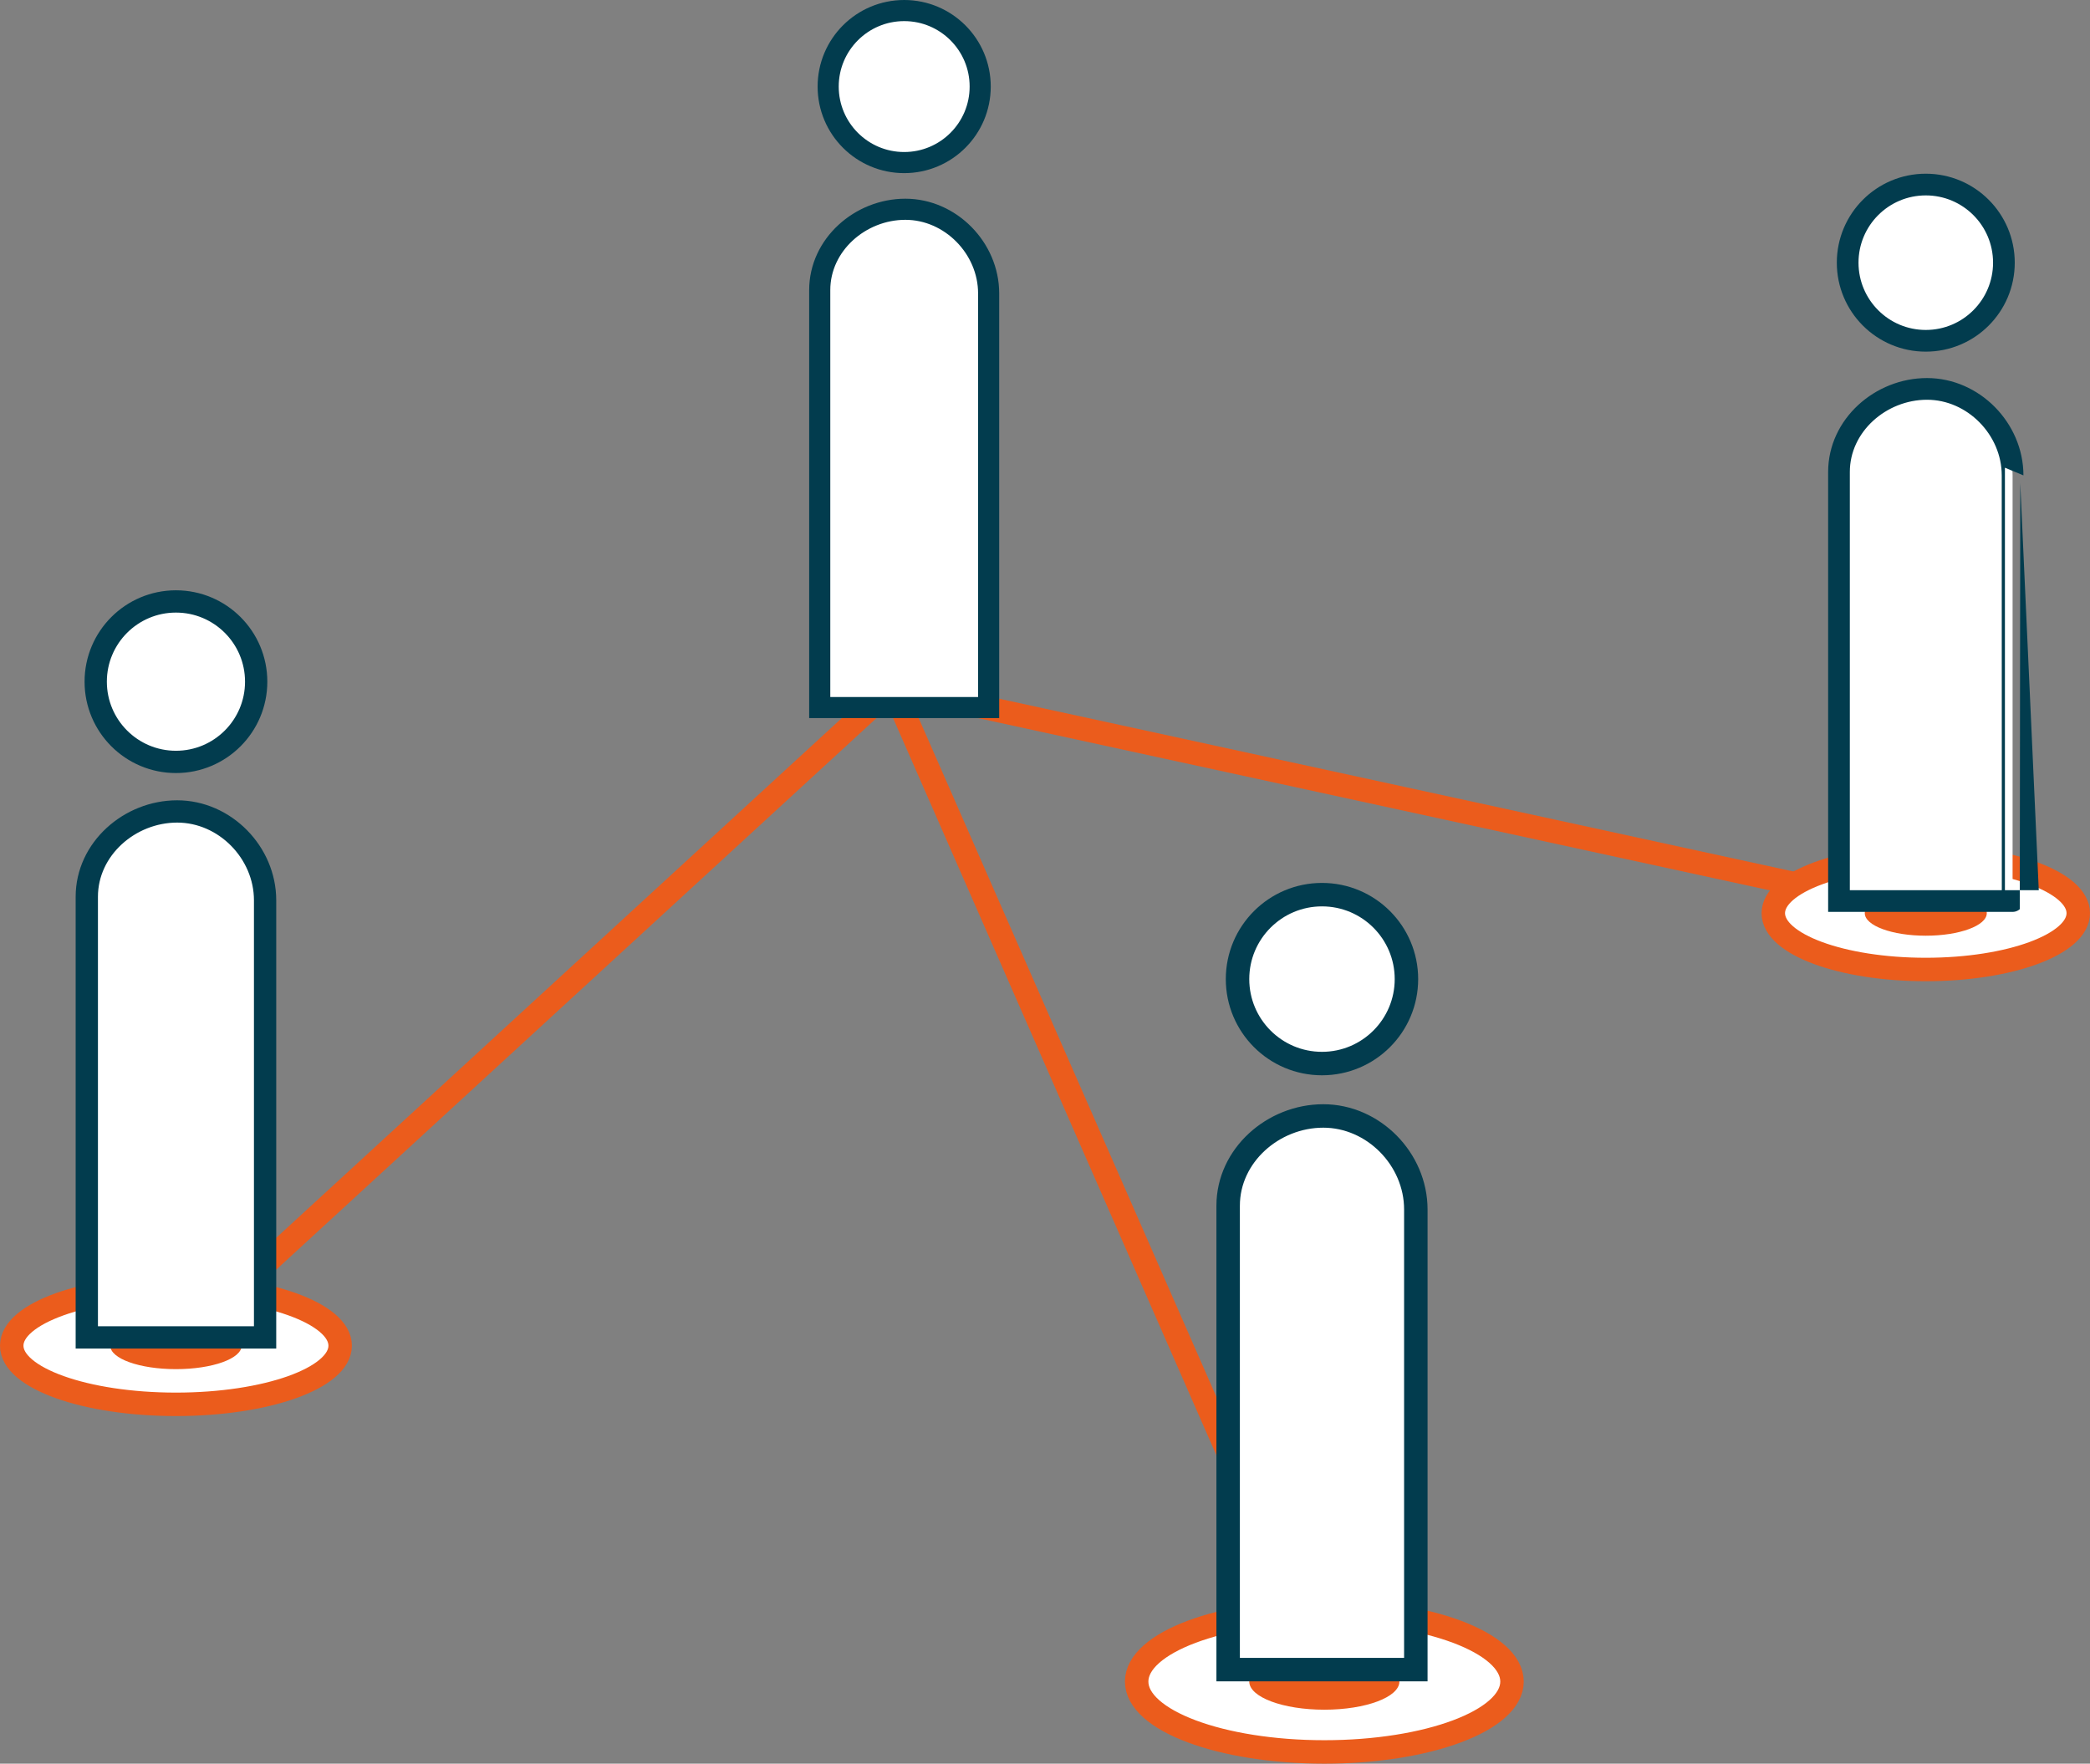 <?xml version="1.0" encoding="utf-8"?>
<!-- Generator: Adobe Illustrator 16.0.0, SVG Export Plug-In . SVG Version: 6.00 Build 0)  -->
<!DOCTYPE svg PUBLIC "-//W3C//DTD SVG 1.1//EN" "http://www.w3.org/Graphics/SVG/1.1/DTD/svg11.dtd">
<svg version="1.1" xmlns="http://www.w3.org/2000/svg" xmlns:xlink="http://www.w3.org/1999/xlink" x="0px" y="0px"
	 width="445.451px" height="375.889px" viewBox="0 0 445.451 375.889" enable-background="new 0 0 445.451 375.889"
	 xml:space="preserve">
<rect x="0" y="0" width="445.451" height="375.889" fill="#808080" stroke="none"/>
<g id="image">
</g>
<g id="Layer_1">
	<g id="Isolation_Mode">
	</g>
</g>
<g id="Layer_4">
</g>
<g id="_x2014__x2014_Arrow">
</g>
<g id="Isolation_Mode_1_">
	<g>
		<line fill="none" stroke="#EB5C1C" stroke-width="5" stroke-miterlimit="10" x1="37.5" y1="286.849" x2="190.213" y2="146.524"/>
		
			<line fill="none" stroke="#EB5C1C" stroke-width="5" stroke-miterlimit="10" x1="410.451" y1="194.438" x2="190.213" y2="146.524"/>
		
			<line fill="none" stroke="#EB5C1C" stroke-width="5" stroke-miterlimit="10" x1="282.261" y1="356.389" x2="190.213" y2="146.524"/>
		<ellipse fill="#FFFFFF" stroke="#EB5C1C" stroke-width="5" stroke-miterlimit="10" cx="282.261" cy="358.389" rx="40" ry="15"/>
		<ellipse fill="#EB5C1C" cx="282.261" cy="358.389" rx="16" ry="6"/>
		<ellipse fill="#FFFFFF" stroke="#EB5C1C" stroke-width="5" stroke-miterlimit="10" cx="37.5" cy="286.805" rx="35" ry="12.5"/>
		<ellipse fill="#EB5C1C" cx="37.5" cy="286.805" rx="14" ry="5"/>
		
			<ellipse fill="#FFFFFF" stroke="#EB5C1C" stroke-width="5" stroke-miterlimit="10" cx="410.451" cy="194.627" rx="32.5" ry="12.001"/>
		<ellipse fill="#EB5C1C" cx="410.451" cy="194.627" rx="13" ry="4.8"/>
		<circle fill="#FFFFFF" stroke="#023C4E" stroke-width="4.5" stroke-miterlimit="10" cx="192.713" cy="18.45" r="16.2"/>
		<path fill="#FFFFFF" stroke="#023C4E" stroke-width="4.5" stroke-miterlimit="10" d="M210.713,62.532
			c0-9.64-8.119-17.932-17.747-17.932c-9.627,0-18.253,7.576-18.253,17.217c0,0.361,0,88.983,0,88.983h36
			C210.713,150.8,210.713,62.59,210.713,62.532z"/>
		<circle fill="#FFFFFF" stroke="#023C4E" stroke-width="4.75" stroke-miterlimit="10" cx="37.5" cy="145.285" r="17.1"/>
		<path fill="#FFFFFF" stroke="#023C4E" stroke-width="4.75" stroke-miterlimit="10" d="M56.5,191.871
			c0-10.175-8.57-18.928-18.732-18.928c-10.163,0-19.268,7.997-19.268,18.173c0,0.382,0,93.927,0,93.927h38
			C56.5,285.043,56.5,191.932,56.5,191.871z"/>
		<circle fill="#FFFFFF" stroke="#023C4E" stroke-width="5" stroke-miterlimit="10" cx="281.761" cy="208.676" r="18"/>
		<path fill="#FFFFFF" stroke="#023C4E" stroke-width="5" stroke-miterlimit="10" d="M301.761,257.767
			c0-10.711-9.021-19.924-19.719-19.924s-20.281,8.417-20.281,19.129c0,0.402,0,98.871,0,98.871h40
			C301.761,355.842,301.761,257.831,301.761,257.767z"/>
		<circle fill="#FFFFFF" stroke="#023C4E" stroke-width="4.625" stroke-miterlimit="10" cx="410.451" cy="55.984" r="16.65"/>
		<path fill="#FFFFFF" stroke="#023C4E" stroke-width="4.625" stroke-miterlimit="10" d="M428.951,101.317
			c0-9.907-8.345-18.43-18.24-18.43c-9.895,0-18.76,7.786-18.76,17.694c0,0.372,0,91.456,0,91.456h37
			C428.951,192.038,428.951,101.377,428.951,101.317z"/>
	</g>
</g>
</svg>
